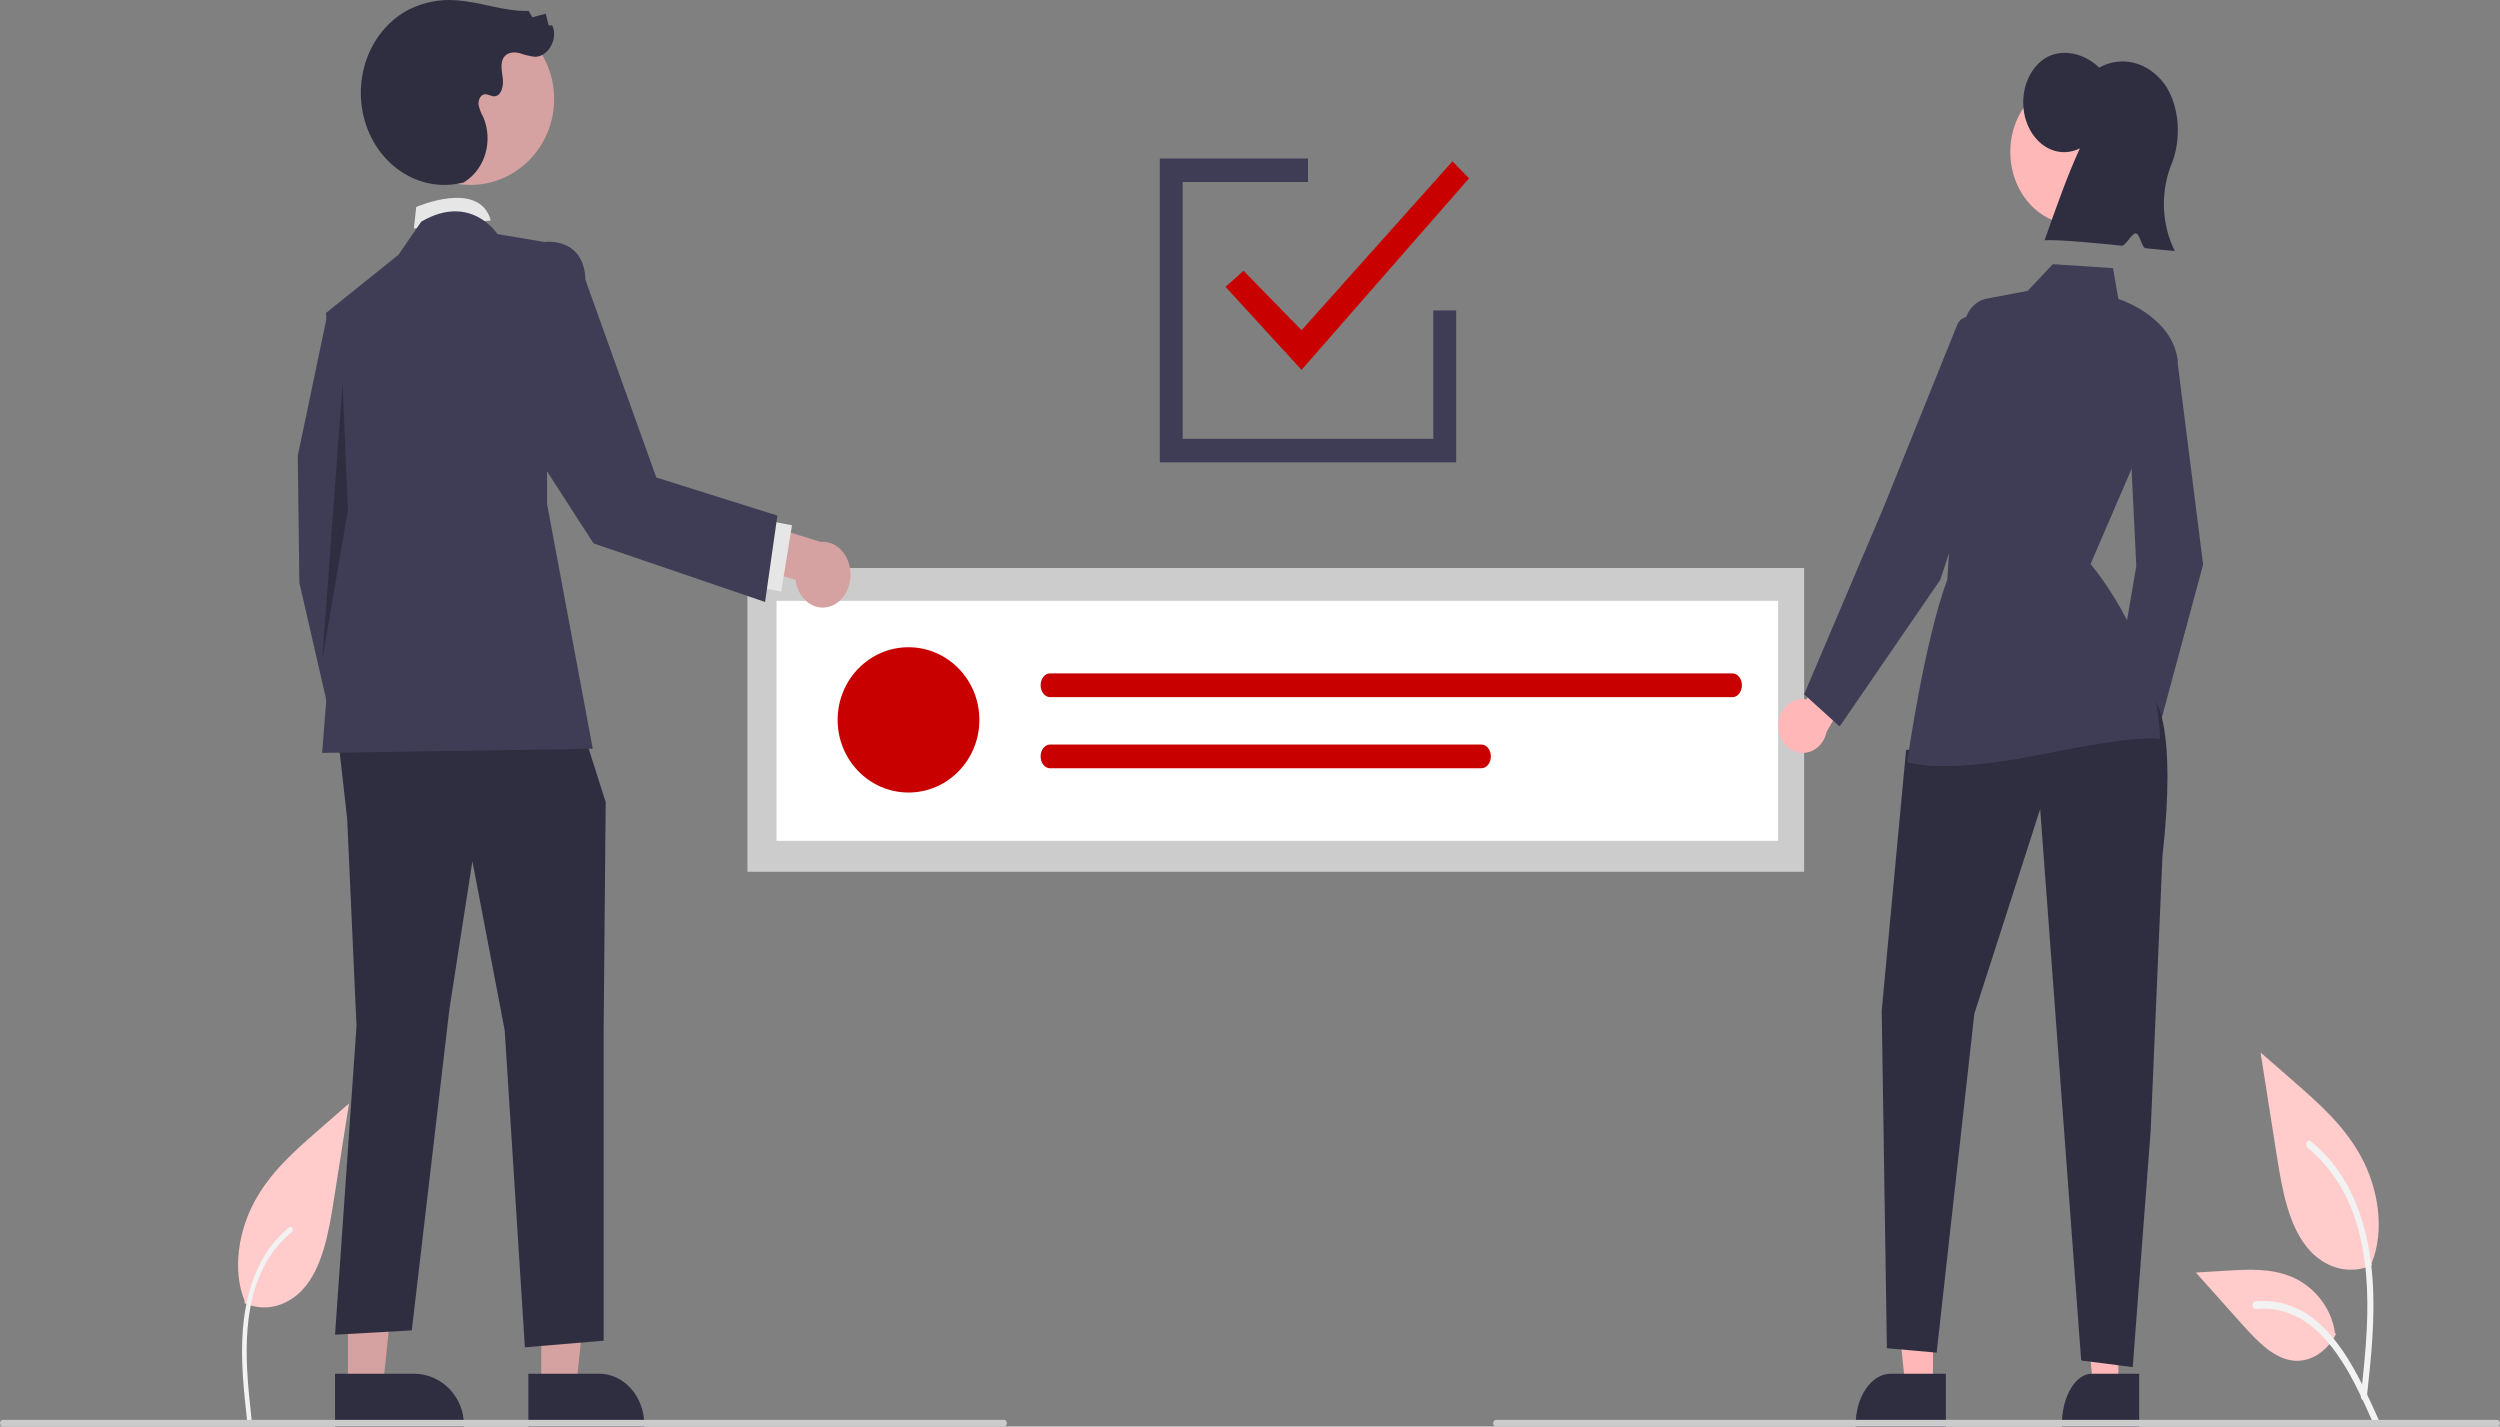 <svg width="177" height="101" viewBox="0 0 177 101" fill="none" xmlns="http://www.w3.org/2000/svg">
<rect x="0" y="0" width="177" height="101" fill="#808080" stroke="none"/>
<g clip-path="url(#clip0_4010_1560)">
<path d="M17.301 92.261C17.986 92.567 18.722 92.643 19.437 92.483C20.153 92.324 20.824 91.933 21.386 91.349C22.816 89.826 23.265 87.318 23.63 84.995L24.709 78.126L22.449 80.099C20.824 81.518 19.162 82.982 18.037 85.038C16.911 87.093 16.42 89.899 17.324 92.123" fill="#FFCBCB"/>
<path d="M17.494 100.579C17.265 98.466 17.03 96.326 17.19 94.191C17.333 92.294 17.789 90.442 18.718 88.923C19.211 88.119 19.811 87.429 20.491 86.886C20.668 86.745 20.831 87.101 20.655 87.242C19.479 88.184 18.569 89.577 18.056 91.217C17.49 93.042 17.4 95.031 17.498 96.969C17.557 98.141 17.682 99.305 17.808 100.469C17.818 100.521 17.812 100.577 17.791 100.624C17.77 100.671 17.735 100.706 17.694 100.722C17.653 100.736 17.608 100.729 17.571 100.702C17.534 100.675 17.506 100.631 17.494 100.578L17.494 100.579Z" fill="#F2F2F2"/>
<path d="M167.941 89.573C167.21 89.899 166.426 89.98 165.664 89.81C164.902 89.64 164.187 89.224 163.589 88.601C162.064 86.979 161.586 84.308 161.198 81.833L160.047 74.514L162.455 76.616C164.187 78.128 165.958 79.688 167.157 81.878C168.356 84.067 168.879 87.057 167.916 89.426" fill="#FFCBCB"/>
<path d="M167.569 98.944C167.872 96.145 168.184 93.309 167.971 90.479C167.782 87.966 167.177 85.512 165.946 83.499C165.292 82.433 164.497 81.519 163.596 80.799C163.361 80.611 163.145 81.083 163.379 81.27C164.938 82.52 166.144 84.365 166.823 86.539C167.573 88.957 167.693 91.593 167.564 94.161C167.486 95.715 167.32 97.258 167.153 98.799C167.14 98.868 167.149 98.942 167.176 99.004C167.204 99.067 167.25 99.113 167.304 99.135C167.359 99.153 167.418 99.144 167.467 99.108C167.517 99.073 167.553 99.013 167.569 98.944L167.569 98.944Z" fill="#F2F2F2"/>
<path d="M165.387 94.452C165.074 95.055 164.644 95.547 164.137 95.878C163.631 96.209 163.066 96.37 162.496 96.344C161.033 96.256 159.813 94.961 158.715 93.732L155.467 90.096L157.616 89.965C159.162 89.871 160.748 89.783 162.221 90.388C163.693 90.993 165.051 92.448 165.32 94.38" fill="#FFCBCB"/>
<path d="M168.425 100.553C166.966 97.28 165.274 93.642 162.25 92.479C161.409 92.157 160.527 92.041 159.652 92.139C159.376 92.169 159.445 92.708 159.721 92.678C161.187 92.524 162.651 93.015 163.866 94.069C165.035 95.077 165.945 96.48 166.715 97.967C167.187 98.878 167.609 99.827 168.032 100.776C168.167 101.079 168.562 100.86 168.425 100.553Z" fill="#F2F2F2"/>
<path d="M127.008 60.947H53.863V41.124H127.008V60.947Z" fill="white"/>
<path d="M64.322 56.111C67.094 56.111 69.34 53.808 69.34 50.968C69.34 48.127 67.094 45.824 64.322 45.824C61.551 45.824 59.304 48.127 59.304 50.968C59.304 53.808 61.551 56.111 64.322 56.111Z" fill="#C80000"/>
<path d="M74.339 47.678C74.163 47.678 73.995 47.767 73.871 47.924C73.746 48.081 73.677 48.295 73.677 48.517C73.677 48.74 73.746 48.953 73.871 49.111C73.995 49.268 74.163 49.357 74.339 49.357H122.666C122.842 49.356 123.01 49.267 123.133 49.11C123.257 48.953 123.327 48.74 123.327 48.517C123.327 48.295 123.257 48.082 123.133 47.925C123.01 47.767 122.842 47.679 122.666 47.678H74.339Z" fill="#C80000"/>
<path d="M74.339 52.714C74.163 52.713 73.995 52.801 73.87 52.958C73.746 53.115 73.676 53.329 73.675 53.551C73.675 53.774 73.744 53.988 73.868 54.145C73.992 54.303 74.16 54.392 74.336 54.392H104.889C104.976 54.392 105.062 54.371 105.143 54.329C105.223 54.287 105.296 54.225 105.358 54.147C105.419 54.069 105.468 53.977 105.502 53.875C105.535 53.773 105.552 53.663 105.552 53.553C105.552 53.443 105.535 53.334 105.502 53.232C105.468 53.13 105.419 53.037 105.358 52.959C105.296 52.881 105.223 52.819 105.143 52.777C105.062 52.735 104.976 52.714 104.889 52.714H74.339Z" fill="#C80000"/>
<path d="M127.732 61.722H52.917V40.213H127.732V61.722ZM54.98 59.53H125.892V42.54H54.98V59.53Z" fill="#CCCCCC"/>
<path d="M147.607 56.023C147.536 55.758 147.511 55.476 147.535 55.198C147.559 54.92 147.631 54.651 147.746 54.412C147.861 54.173 148.015 53.969 148.199 53.813C148.383 53.658 148.591 53.556 148.809 53.514L149.637 49.266L151.796 49.275L150.56 55.252C150.592 55.722 150.486 56.19 150.264 56.567C150.041 56.945 149.717 57.206 149.353 57.301C148.989 57.396 148.61 57.318 148.288 57.083C147.967 56.847 147.724 56.47 147.607 56.023Z" fill="#FFB7B7"/>
<path d="M152.636 52.371L149.215 51.971L151.25 40.078L150.605 26.887L154.126 25.286L155.981 39.972L155.974 39.998L152.636 52.371Z" fill="#3F3D56"/>
<path d="M125.907 51.419C125.903 51.142 125.954 50.867 126.056 50.614C126.158 50.361 126.31 50.136 126.5 49.954C126.689 49.772 126.913 49.639 127.154 49.562C127.396 49.486 127.65 49.47 127.898 49.514L129.958 45.824L132.294 46.66L129.318 51.825C129.224 52.28 128.981 52.681 128.637 52.952C128.293 53.223 127.87 53.345 127.45 53.295C127.029 53.245 126.64 53.026 126.356 52.681C126.072 52.335 125.912 51.886 125.907 51.419Z" fill="#FFB7B7"/>
<path d="M136.855 99.13H135.001L134.119 90.713L136.856 90.713L136.855 99.13Z" fill="#FFB7B7"/>
<path d="M137.768 101L131.381 101V100.882C131.381 99.921 131.643 99 132.109 98.32C132.576 97.641 133.208 97.259 133.867 97.259L137.768 97.26L137.768 101Z" fill="#2F2E41"/>
<path d="M149.978 98.429H148.219L147.382 89.828L149.978 89.828L149.978 98.429Z" fill="#FFB7B7"/>
<path d="M151.454 101L145.979 101V100.882C145.98 99.921 146.204 99 146.604 98.32C147.003 97.641 147.545 97.259 148.11 97.259L151.454 97.26L151.454 101Z" fill="#2F2E41"/>
<path d="M146.892 15.898C149.411 15.898 151.454 13.595 151.454 10.755C151.454 7.914 149.411 5.611 146.892 5.611C144.372 5.611 142.33 7.914 142.33 10.755C142.33 13.595 144.372 15.898 146.892 15.898Z" fill="#FFB8B8"/>
<path d="M147.256 10.501C146.592 10.839 145.849 10.864 145.17 10.571C144.492 10.278 143.928 9.688 143.587 8.915C143.246 8.143 143.154 7.244 143.328 6.393C143.502 5.542 143.93 4.801 144.528 4.313C145.71 3.349 147.477 3.668 148.623 4.786C149.396 4.358 150.261 4.24 151.092 4.45C151.924 4.661 152.679 5.188 153.248 5.956C154.355 7.515 154.476 9.992 153.669 11.81C153.317 12.758 153.16 13.797 153.213 14.836C153.267 15.874 153.529 16.881 153.976 17.768C153.629 17.751 152.865 17.673 151.909 17.573C151.632 17.543 151.513 16.554 151.21 16.522C150.942 16.494 150.493 17.424 150.213 17.395C148.137 17.181 145.814 16.964 144.76 17.007C145.554 14.743 146.348 12.48 147.256 10.501Z" fill="#2F2E41"/>
<path d="M152.613 49.66C152.613 49.66 154.126 51.453 153.102 60.62L152.265 80.098L150.997 96.792L147.348 96.324L144.444 57.283L139.783 71.768L137.115 95.766L133.592 95.455L133.224 71.558L134.95 53.112L152.613 49.66Z" fill="#2F2E41"/>
<path d="M137.639 54.241C135.875 54.241 135.165 53.985 135.113 53.965L135.031 53.934L135.045 53.832C135.057 53.748 136.242 45.411 137.869 41.034L139.012 23.283C139.045 22.756 139.225 22.257 139.523 21.869C139.82 21.481 140.218 21.226 140.651 21.145L143.56 20.594L145.34 18.704L149.603 18.988L149.979 21.163C150.489 21.335 153.853 22.579 154.186 25.558L154.191 25.596L154.176 25.629L148.012 39.934C148.533 40.554 152.65 45.655 152.929 52.177L152.936 52.334L152.809 52.299C152.797 52.296 151.48 51.994 144.552 53.407C141.349 54.06 139.122 54.241 137.639 54.241Z" fill="#3F3D56"/>
<path d="M130.247 51.435L127.732 49.157L133.346 35.95L138.567 23.005C138.64 22.824 138.758 22.674 138.906 22.574C139.054 22.475 139.224 22.431 139.393 22.448C139.563 22.465 139.724 22.543 139.855 22.672C139.986 22.8 140.08 22.972 140.125 23.165L141.418 28.678L137.376 41.043L130.247 51.435Z" fill="#3F3D56"/>
<path d="M176.814 101H105.902C105.853 101 105.806 100.975 105.771 100.931C105.736 100.886 105.716 100.826 105.716 100.764C105.716 100.701 105.736 100.641 105.771 100.597C105.806 100.553 105.853 100.528 105.902 100.528H176.814C176.863 100.528 176.911 100.553 176.946 100.597C176.981 100.641 177 100.701 177 100.764C177 100.826 176.981 100.886 176.946 100.931C176.911 100.975 176.863 101 176.814 101Z" fill="#CBCBCB"/>
<path d="M103.098 32.731H82.113V11.222H92.606V12.885H83.735V31.069H101.476V21.977H103.098V32.731Z" fill="#3F3D56"/>
<path d="M92.15 26.185L86.767 20.308L88.044 19.171L92.15 23.38L102.833 11.424L104.01 12.625L92.15 26.185Z" fill="#C80000"/>
<path d="M29.303 16.179L29.468 14.657C29.468 14.657 33.935 12.685 34.748 15.608L29.303 16.179Z" fill="#E6E6E6"/>
<path d="M38.32 98.194H40.792L41.969 86.972H38.319L38.32 98.194Z" fill="#D6A1A1"/>
<path d="M37.407 97.26L42.422 97.259H42.422C43.27 97.259 44.083 97.641 44.682 98.32C45.282 99 45.618 99.921 45.619 100.882V101L37.407 101L37.407 97.26Z" fill="#2F2E41"/>
<path d="M24.634 98.194H27.107L28.283 86.972H24.634L24.634 98.194Z" fill="#D6A1A1"/>
<path d="M23.722 97.26L29.294 97.259H29.294C30.236 97.259 31.139 97.641 31.805 98.32C32.471 99 32.845 99.921 32.845 100.882V101L23.722 101L23.722 97.26Z" fill="#2F2E41"/>
<path d="M26.114 22.769L23.146 22.415L21.082 32.266L21.195 41.258L23.959 53.296L28.06 50.674L26.113 38.352L26.114 22.769Z" fill="#3F3D56"/>
<path d="M23.875 51.697L24.58 57.981L25.241 72.645L23.722 94.497L29.155 94.192L31.818 71.448L33.445 60.974L35.732 72.944L37.162 95.389L42.739 94.921V72.865L42.882 56.785L40.88 50.5L23.875 51.697Z" fill="#2F2E41"/>
<path d="M35.222 16.575C35.222 16.575 33.334 13.637 29.825 15.694L28.206 18.044L23.079 22.158L24.158 35.969L22.809 53.306L41.969 53.012L38.731 35.675V17.163L35.222 16.575Z" fill="#3F3D56"/>
<path opacity="0.25" d="M24.255 27.121L22.809 46.76L24.634 36.116L24.255 27.121Z" fill="black"/>
<path d="M58.877 42.895C58.607 43.004 58.321 43.042 58.038 43.005C57.755 42.968 57.482 42.857 57.239 42.682C56.996 42.506 56.788 42.269 56.63 41.987C56.472 41.705 56.368 41.386 56.325 41.051L52.005 39.782L52.014 36.472L58.093 38.367C58.571 38.319 59.047 38.48 59.431 38.821C59.815 39.162 60.08 39.659 60.176 40.217C60.273 40.776 60.194 41.356 59.955 41.85C59.715 42.344 59.331 42.716 58.877 42.895Z" fill="#D6A1A1"/>
<path d="M54.152 36.828L53.385 41.524L55.307 41.883L56.074 37.187L54.152 36.828Z" fill="#E6E6E6"/>
<path d="M33.301 13.092C36.577 13.092 39.232 10.371 39.232 7.014C39.232 3.657 36.577 0.935 33.301 0.935C30.026 0.935 27.371 3.657 27.371 7.014C27.371 10.371 30.026 13.092 33.301 13.092Z" fill="#D6A1A1"/>
<path d="M32.847 12.912C31.42 13.29 29.916 13.07 28.627 12.294C27.339 11.519 26.358 10.244 25.875 8.717C25.393 7.19 25.443 5.521 26.015 4.032C26.588 2.543 27.643 1.342 28.975 0.662C30 0.158 31.122 -0.064 32.243 0.016C33.988 0.117 35.685 0.827 37.432 0.775L37.685 1.223L38.639 0.968L38.844 1.803L39.095 1.793C39.545 2.714 38.821 4.033 37.871 4.022C37.497 3.975 37.129 3.886 36.771 3.759C36.403 3.672 35.97 3.693 35.716 3.999C35.386 4.397 35.53 5.017 35.599 5.55C35.667 6.083 35.496 6.801 35.007 6.819C34.758 6.828 34.52 6.63 34.275 6.682C33.989 6.743 33.845 7.122 33.886 7.439C33.957 7.751 34.073 8.047 34.228 8.318C34.559 9.111 34.611 10.011 34.376 10.845C34.141 11.678 33.634 12.386 32.953 12.833" fill="#2F2E41"/>
<path d="M37.313 18.323L38.625 17.123C38.625 17.123 41.366 16.8 41.447 19.809L46.466 33.806L55.039 36.504L54.167 42.619L42.023 38.473L35.505 28.378L37.313 18.323Z" fill="#3F3D56"/>
<path d="M71.098 101H0.186C0.137 101 0.089 100.975 0.055 100.931C0.02 100.886 0 100.826 0 100.764C0 100.701 0.02 100.641 0.055 100.597C0.089 100.553 0.137 100.528 0.186 100.528H71.098C71.147 100.528 71.195 100.553 71.229 100.597C71.264 100.641 71.284 100.701 71.284 100.764C71.284 100.826 71.264 100.886 71.229 100.931C71.195 100.975 71.147 101 71.098 101Z" fill="#CBCBCB"/>
</g>
<defs>
<clipPath id="clip0_4010_1560">
<rect width="177" height="101" fill="white"/>
</clipPath>
</defs>
</svg>
